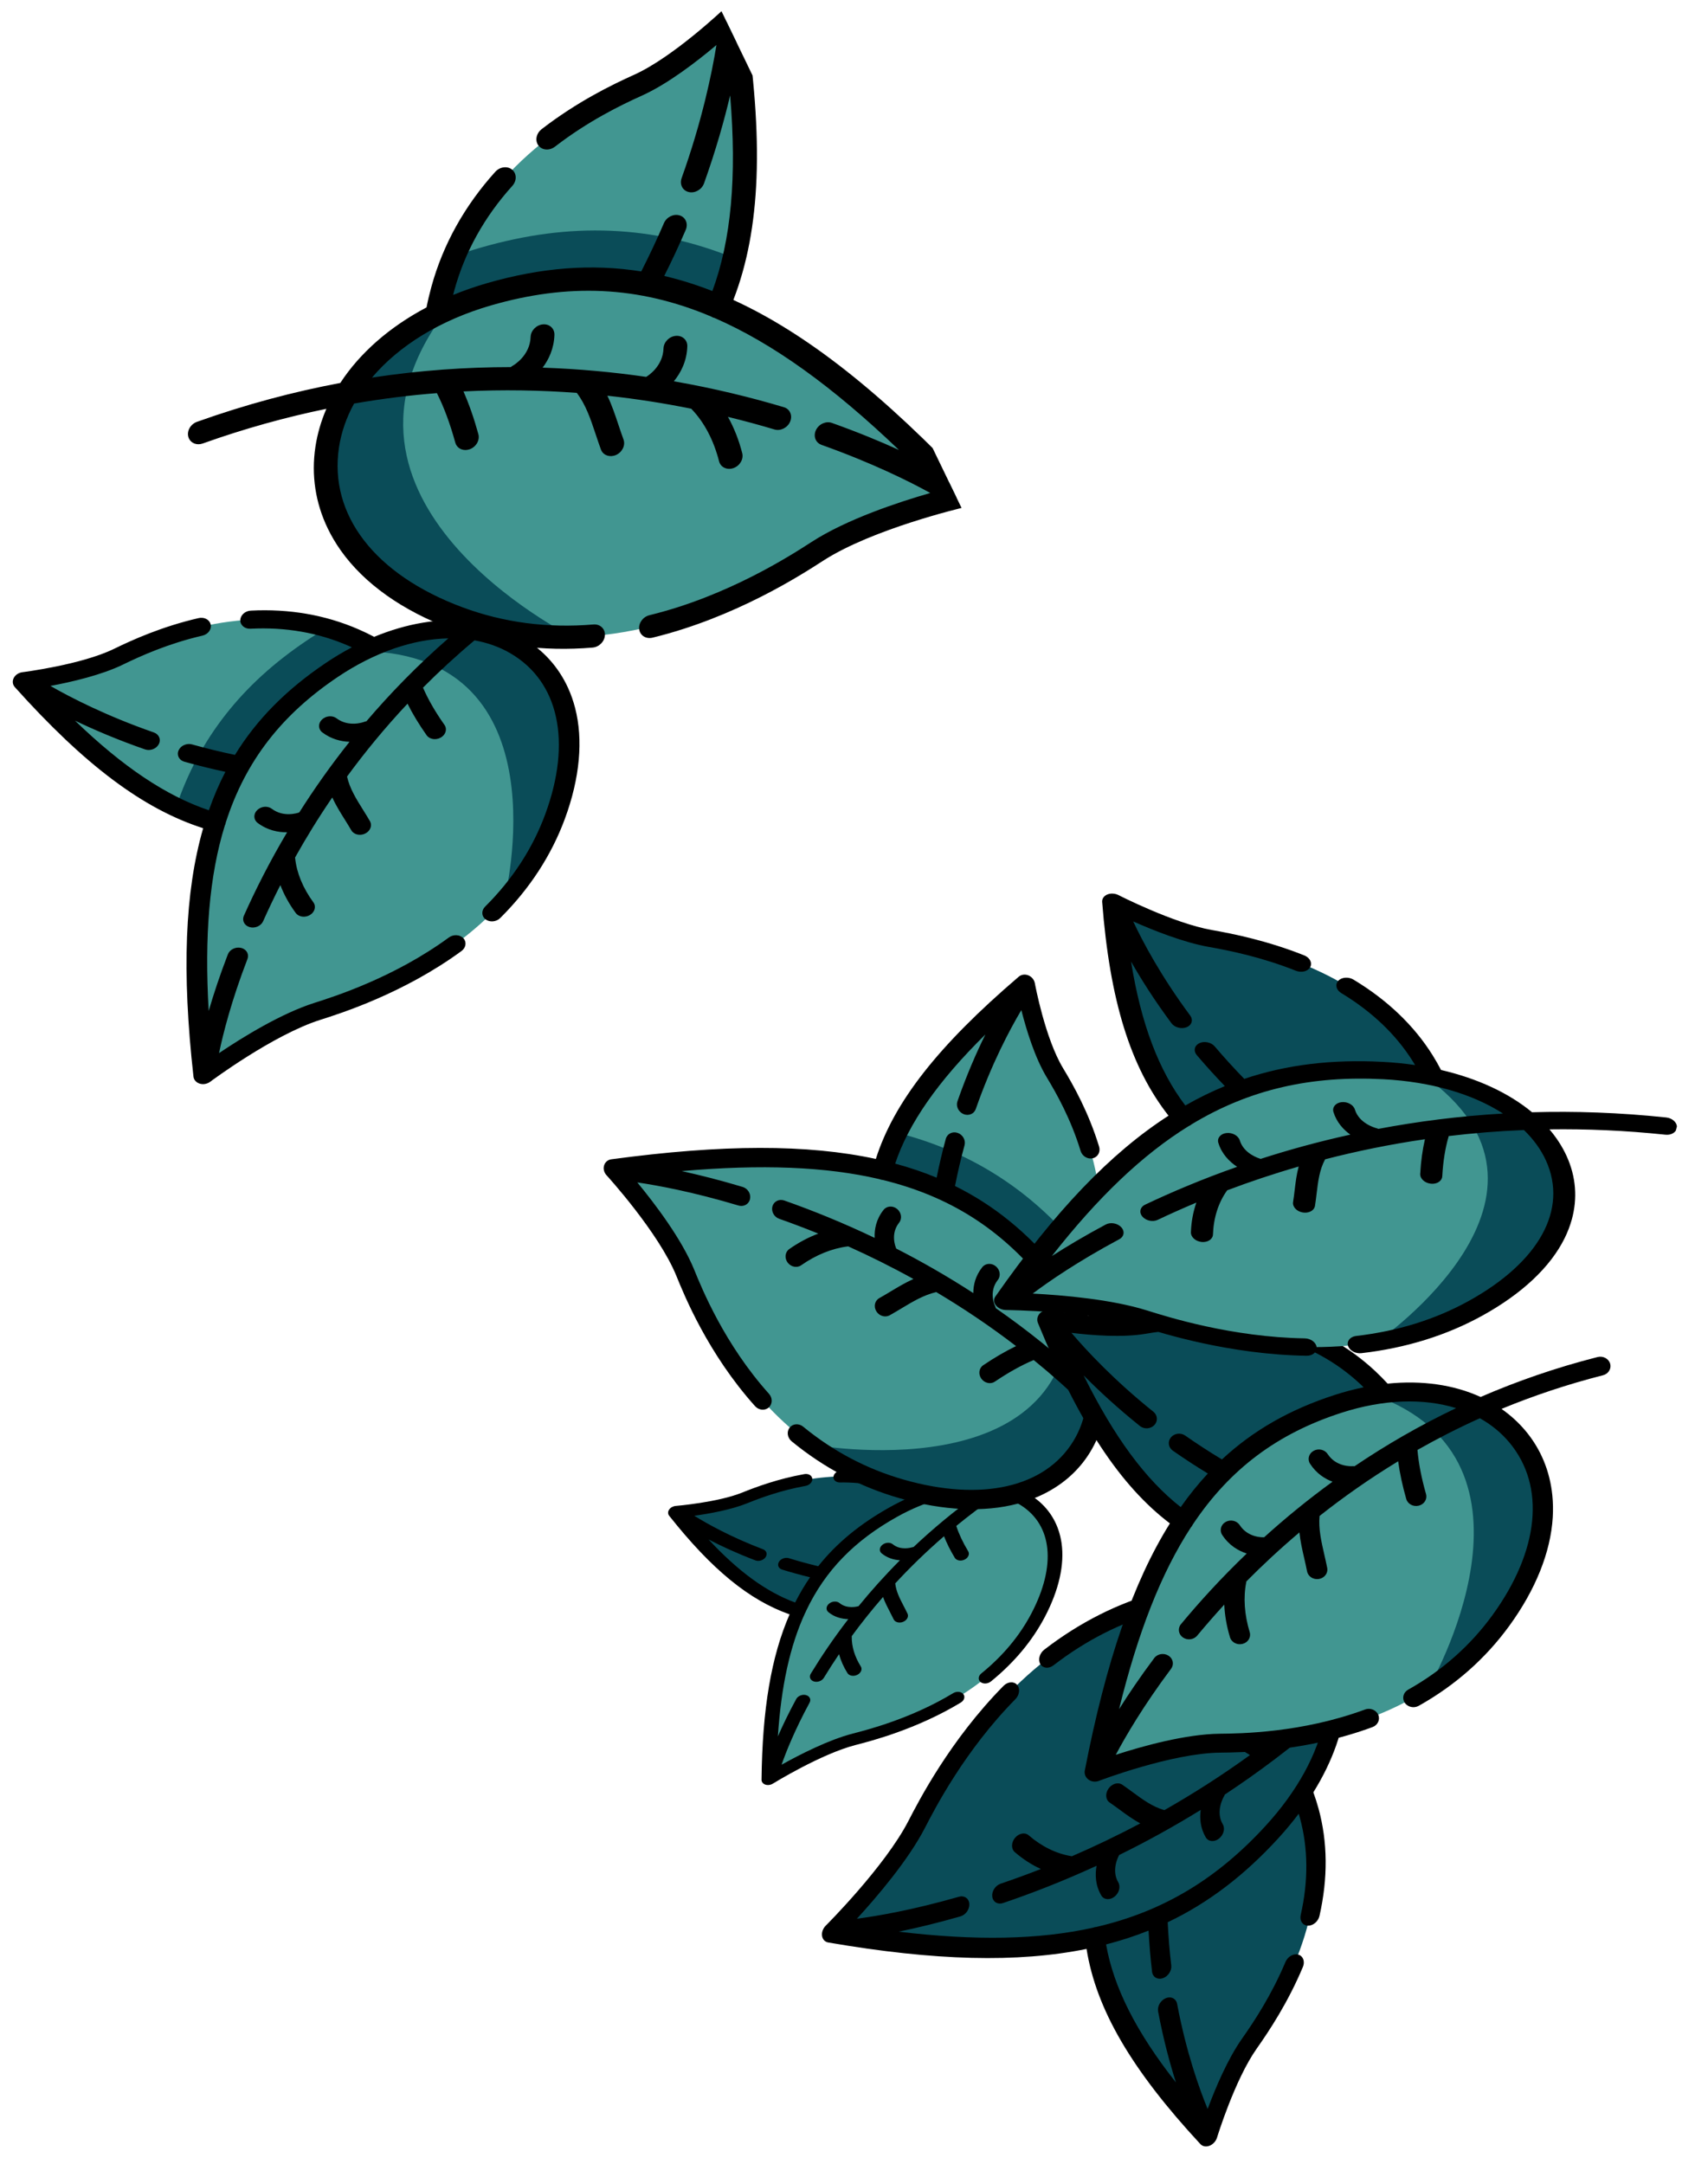 <svg width="300" height="380" viewBox="0 0 300 380" fill="none" xmlns="http://www.w3.org/2000/svg">
<g clip-path="url(#clip0_509_705)">
<path d="M37.851 144.382C41.502 132.761 48.254 124.388 58.314 117.633C60.711 116.025 63.114 114.7 65.488 113.651C64.422 113.051 63.269 112.481 62.031 111.943C60.49 111.273 58.947 110.726 57.413 110.289C41.523 105.727 26.354 112.632 20.793 115.341C14.694 118.313 4.065 119.629 4.065 119.629C13.907 130.602 22.531 137.744 30.924 141.756C33.243 142.867 35.546 143.737 37.851 144.382Z" fill="#419691"/>
<path d="M37.851 144.382C41.502 132.761 48.254 124.388 58.314 117.633C60.711 116.025 63.114 114.7 65.489 113.651C64.422 113.051 63.269 112.481 62.031 111.943C60.49 111.273 58.947 110.726 57.413 110.289C56.245 110.959 55.089 111.678 53.955 112.441C48.142 116.343 43.46 120.608 39.638 125.484C35.837 130.331 32.982 135.663 30.924 141.757C33.244 142.867 35.546 143.737 37.851 144.382Z" fill="#0A4C58"/>
<path d="M55.724 177.618C62.249 175.545 77.685 170.226 88.574 158.075C88.574 158.075 88.574 158.075 88.575 158.073C92.231 153.995 95.373 149.148 97.494 143.393C107.244 116.943 86.531 103.338 63.986 114.351C62.104 115.271 60.206 116.363 58.314 117.633C38.501 130.935 31.521 150.515 35.793 188.801C35.793 188.801 47.009 180.388 55.724 177.618Z" fill="#419691"/>
<path d="M88.576 158.072C92.231 153.994 95.373 149.148 97.494 143.393C107.244 116.942 86.531 103.338 63.987 114.351C99.338 115.14 88.682 157.651 88.576 158.072Z" fill="#0A4C58"/>
<path d="M35.077 190.308C34.465 190.119 34.045 189.644 33.981 189.071C31.919 170.592 32.458 156.652 35.684 145.45C25.176 142.09 14.899 134.379 2.602 120.669C2.206 120.227 2.133 119.614 2.413 119.069C2.692 118.524 3.278 118.133 3.942 118.051C4.045 118.039 14.284 116.746 20 113.962C23.306 112.351 28.445 110.037 34.88 108.55C35.759 108.347 36.61 108.724 36.92 109.408C36.959 109.493 36.989 109.582 37.009 109.676C37.198 110.526 36.55 111.4 35.562 111.628C29.551 113.018 24.707 115.2 21.587 116.72C17.839 118.546 12.604 119.761 8.855 120.461C12.398 122.489 18.671 125.727 27.022 128.633C27.463 128.787 27.781 129.083 27.943 129.441C28.116 129.821 28.111 130.27 27.89 130.693C27.46 131.515 26.375 131.924 25.466 131.607C20.647 129.93 16.519 128.16 13.169 126.555C21.588 134.688 29.231 139.792 36.688 142.296C37.516 139.931 38.479 137.686 39.587 135.551C37.18 135.032 34.765 134.44 32.392 133.776C31.457 133.514 30.998 132.621 31.367 131.781C31.736 130.941 32.794 130.472 33.729 130.733C36.215 131.429 38.749 132.045 41.27 132.574C45.107 126.321 50.351 121.044 57.274 116.395C58.769 115.392 60.281 114.488 61.802 113.684C61.579 113.582 61.356 113.48 61.127 113.381C55.871 111.1 50.108 110.103 43.999 110.418C42.994 110.47 42.191 109.8 42.206 108.921C42.221 108.043 43.048 107.288 44.054 107.237C50.785 106.89 57.137 107.989 62.935 110.505C63.91 110.929 64.844 111.377 65.723 111.841C71.442 109.474 77.158 108.522 82.36 109.052C87.741 104.663 93.712 100.456 100.336 96.562C101.198 96.055 102.316 96.227 102.833 96.947C102.889 97.024 102.935 97.104 102.972 97.187C103.283 97.874 102.978 98.715 102.208 99.167C96.513 102.515 91.315 106.102 86.569 109.84C88.44 110.362 90.216 111.099 91.864 112.066C95.421 114.151 98.117 117.152 99.796 120.857C100.291 121.951 100.697 123.106 101.012 124.317C102.466 129.929 101.848 136.659 99.224 143.779C96.85 150.218 93.028 156.087 87.864 161.223C87.176 161.907 86.024 162.014 85.29 161.46C84.557 160.907 84.521 159.904 85.209 159.219C90.007 154.447 93.559 148.993 95.765 143.007C100.451 130.295 98.178 119.733 89.688 114.754C87.766 113.627 85.63 112.867 83.346 112.459C80.109 115.172 77.099 117.951 74.299 120.766C75.199 122.841 76.436 124.989 78.072 127.309C78.124 127.383 78.168 127.46 78.204 127.539C78.517 128.23 78.204 129.077 77.426 129.526C76.56 130.027 75.444 129.847 74.934 129.124C73.571 127.19 72.465 125.359 71.58 123.579C67.593 127.827 64.068 132.129 60.956 136.38C60.956 136.382 60.958 136.384 60.958 136.386C61.424 138.473 62.565 140.299 63.773 142.232C64.172 142.87 64.584 143.53 64.979 144.211C65.003 144.252 65.024 144.294 65.043 144.336C65.378 145.075 64.996 145.971 64.141 146.391C63.237 146.834 62.147 146.577 61.706 145.817C61.334 145.175 60.934 144.535 60.548 143.916C59.775 142.68 58.988 141.417 58.36 140.051C55.9 143.651 53.731 147.192 51.822 150.607C51.828 150.639 51.836 150.669 51.84 150.701C52.105 153.286 53.213 155.973 55.044 158.47C55.567 159.186 55.297 160.181 54.439 160.694C53.581 161.207 52.46 161.043 51.936 160.328C50.784 158.757 49.88 157.109 49.243 155.441C48.129 157.632 47.123 159.753 46.218 161.783C45.844 162.621 44.784 163.086 43.851 162.82C42.918 162.553 42.464 161.658 42.838 160.819C44.851 156.304 47.348 151.352 50.425 146.17C48.859 146.18 46.977 145.824 45.248 144.515C44.516 143.961 44.481 142.957 45.17 142.274C45.859 141.59 47.011 141.485 47.744 142.039C49.792 143.589 52.242 142.795 52.565 142.68C55.135 138.622 58.063 134.455 61.392 130.274C59.912 130.222 58.199 129.823 56.614 128.624C55.882 128.069 55.847 127.066 56.536 126.382C57.225 125.699 58.378 125.594 59.11 126.148C61.249 127.766 63.826 126.829 63.963 126.777C64.095 126.726 64.229 126.689 64.362 126.665C68.556 121.744 73.325 116.841 78.74 112.11C72.618 112.229 65.826 114.525 59.353 118.871C49.594 125.424 43.169 133.506 39.659 144.445C39.641 144.582 39.605 144.72 39.545 144.857C39.531 144.889 39.513 144.92 39.497 144.952C36.766 153.756 35.89 164.396 36.657 177.549C37.482 174.704 38.576 171.362 40.022 167.604C40.349 166.753 41.385 166.245 42.336 166.469C42.865 166.594 43.257 166.919 43.443 167.331C43.591 167.658 43.61 168.039 43.465 168.416C40.635 175.775 39.18 181.557 38.476 184.943C42.604 182.165 49.374 177.983 55.216 176.126C58.687 175.022 69.251 171.665 78.839 164.642C79.638 164.057 80.78 164.116 81.391 164.773C82.001 165.43 81.851 166.438 81.052 167.023C70.922 174.443 59.864 177.958 56.23 179.113C47.963 181.741 37.027 189.897 36.917 189.979C36.394 190.37 35.689 190.497 35.077 190.308Z" fill="black"/>
</g>
<g clip-path="url(#clip1_509_705)">
<path d="M126.182 53.847C112.631 48.032 99.756 47.678 85.889 51.684C82.586 52.639 79.541 53.825 76.775 55.202C77.022 53.735 77.363 52.21 77.797 50.632C78.338 48.667 78.993 46.798 79.745 45.025C87.497 26.624 105.359 17.984 112.073 14.957C119.437 11.638 128.68 2.792 128.68 2.792C131.449 20.647 131.575 34.331 128.97 45.321C128.252 48.359 127.322 51.191 126.182 53.847Z" fill="#419691"/>
<path d="M126.182 53.847C112.631 48.033 99.756 47.678 85.889 51.684C82.586 52.639 79.541 53.825 76.775 55.202C77.022 53.735 77.363 52.21 77.797 50.632C78.338 48.667 78.993 46.798 79.745 45.025C81.248 44.469 82.789 43.963 84.354 43.513C92.366 41.198 99.862 40.221 107.276 40.53C114.648 40.836 121.756 42.405 128.97 45.321C128.252 48.359 127.322 51.191 126.182 53.847Z" fill="#0A4C58"/>
<path d="M143.575 96.819C136.724 101.248 120.135 111.393 100.628 111.893L100.625 111.892C94.077 112.061 87.204 111.143 80.256 108.555C48.324 96.661 51.314 66.606 78.559 54.36C80.834 53.337 83.28 52.437 85.889 51.684C113.198 43.794 136.657 52.818 169.004 87.139C169.004 87.139 152.725 90.906 143.575 96.819Z" fill="#419691"/>
<path d="M100.624 111.892C94.077 112.061 87.203 111.143 80.256 108.556C48.323 96.661 51.314 66.606 78.558 54.36C52.614 87.877 100.153 111.658 100.624 111.892Z" fill="#0A4C58"/>
<path d="M170.945 87.668C171.231 86.949 171.108 86.182 170.622 85.668C155.01 69.103 141.652 58.554 128.81 52.677C133.618 40.237 134.209 24.563 130.75 2.255C130.639 1.537 130.124 0.983 129.406 0.811C128.689 0.639 127.884 0.875 127.307 1.428C127.217 1.513 118.29 10.015 111.39 13.126C107.399 14.925 101.371 17.873 95.134 22.681C94.282 23.338 93.989 24.429 94.391 25.259C94.441 25.362 94.501 25.461 94.573 25.555C95.22 26.404 96.521 26.494 97.478 25.756C103.306 21.264 108.988 18.487 112.755 16.789C117.28 14.749 122.359 10.842 125.838 7.908C125.049 12.812 123.324 21.215 119.722 31.289C119.532 31.821 119.567 32.351 119.777 32.786C120 33.247 120.421 33.599 120.981 33.729C122.068 33.98 123.268 33.294 123.66 32.198C125.738 26.386 127.208 21.141 128.245 16.752C129.448 31.032 128.423 42.189 125.122 51.111C122.3 50.007 119.487 49.124 116.667 48.462C118.003 45.811 119.275 43.095 120.448 40.361C120.91 39.283 120.427 38.148 119.368 37.826C118.309 37.503 117.075 38.115 116.612 39.193C115.383 42.059 114.042 44.904 112.632 47.669C103.927 46.282 95.067 46.978 85.523 49.735C83.463 50.33 81.482 51.021 79.587 51.798C79.661 51.51 79.735 51.222 79.815 50.931C81.662 44.232 85.084 38.08 89.987 32.646C90.794 31.752 90.777 30.474 89.95 29.791C89.122 29.109 87.797 29.281 86.99 30.175C81.588 36.163 77.816 42.944 75.779 50.333C75.437 51.577 75.148 52.8 74.916 53.986C68.402 57.431 63.204 61.995 59.77 67.255C51.632 68.782 43.218 71.003 34.601 74.08C33.48 74.48 32.796 75.657 33.074 76.708C33.104 76.821 33.144 76.928 33.192 77.028C33.596 77.862 34.608 78.244 35.609 77.886C43.017 75.241 50.272 73.249 57.326 71.796C56.399 73.95 55.744 76.187 55.398 78.486C54.652 83.449 55.405 88.335 57.581 92.834C58.224 94.161 58.99 95.456 59.878 96.707C63.994 102.509 70.713 107.268 79.309 110.47C87.083 113.365 95.42 114.461 104.089 113.728C105.244 113.63 106.212 112.642 106.251 111.521C106.29 110.401 105.386 109.572 104.231 109.669C96.176 110.351 88.428 109.332 81.202 106.641C65.855 100.925 57.757 90.438 59.538 78.592C59.942 75.91 60.847 73.321 62.191 70.873C67.154 70.011 72.009 69.413 76.737 69.04C77.986 71.522 79.047 74.375 79.969 77.736C79.998 77.843 80.036 77.945 80.082 78.04C80.489 78.88 81.511 79.26 82.516 78.893C83.636 78.484 84.31 77.302 84.023 76.254C83.255 73.454 82.388 70.974 81.403 68.74C88.357 68.396 95.014 68.527 101.313 69.001C101.314 69.003 101.315 69.006 101.317 69.008C102.904 71.096 103.739 73.604 104.624 76.261C104.916 77.137 105.218 78.044 105.553 78.951C105.573 79.006 105.596 79.059 105.62 79.11C106.054 80.007 107.175 80.362 108.21 79.899C109.303 79.409 109.888 78.192 109.514 77.179C109.199 76.324 108.906 75.445 108.622 74.594C108.056 72.896 107.477 71.162 106.682 69.495C111.883 70.061 116.81 70.849 121.423 71.779C121.448 71.81 121.47 71.841 121.497 71.871C123.699 74.166 125.359 77.326 126.298 81.01C126.567 82.064 127.696 82.601 128.82 82.209C129.944 81.818 130.637 80.645 130.369 79.591C129.778 77.274 128.93 75.127 127.861 73.212C130.737 73.912 133.466 74.657 136.035 75.424C137.097 75.741 138.328 75.122 138.785 74.043C139.242 72.964 138.752 71.832 137.69 71.515C131.977 69.809 125.491 68.207 118.356 66.963C119.546 65.513 120.635 63.48 120.724 60.834C120.762 59.714 119.856 58.886 118.701 58.985C117.546 59.084 116.578 60.073 116.54 61.194C116.435 64.329 113.849 65.978 113.497 66.188C107.788 65.362 101.707 64.784 95.31 64.567C96.38 63.149 97.301 61.238 97.382 58.814C97.42 57.693 96.514 56.865 95.359 56.965C94.204 57.064 93.237 58.053 93.199 59.173C93.089 62.446 90.273 64.101 90.121 64.188C89.974 64.269 89.839 64.365 89.716 64.47C81.979 64.472 73.825 65.022 65.343 66.31C70.073 60.709 77.332 56.209 86.255 53.632C99.707 49.746 112.064 50.174 124.877 55.578C125.017 55.67 125.173 55.746 125.345 55.799C125.386 55.812 125.428 55.82 125.47 55.829C135.71 60.267 146.257 67.886 157.899 79.024C154.633 77.537 150.702 75.906 146.12 74.272C145.082 73.902 143.828 74.463 143.319 75.526C143.035 76.118 143.042 76.74 143.284 77.24C143.476 77.636 143.816 77.956 144.276 78.12C153.248 81.319 159.718 84.549 163.396 86.578C157.7 88.216 148.706 91.2 142.572 95.164C138.927 97.519 127.836 104.686 114.075 108.04C112.929 108.32 112.122 109.43 112.271 110.519C112.421 111.608 113.471 112.266 114.618 111.987C129.156 108.443 140.766 100.941 144.581 98.475C153.261 92.866 169.092 89.156 169.251 89.119C170.009 88.943 170.659 88.387 170.945 87.668Z" fill="black"/>
</g>
<g clip-path="url(#clip2_509_705)">
<path d="M192.319 340.198C204.948 337.342 214.748 331.213 223.437 321.714C225.506 319.45 227.284 317.162 228.771 314.885C229.21 315.977 229.603 317.152 229.949 318.41C230.379 319.975 230.683 321.533 230.873 323.077C232.889 339.064 223.177 353.6 219.433 358.918C215.325 364.75 212.16 375.162 212.16 375.162C202.492 364.735 196.577 355.756 193.855 347.209C193.102 344.846 192.594 342.516 192.319 340.198Z" fill="#0A4C58"/>
<path d="M192.319 340.198C204.948 337.342 214.748 331.213 223.437 321.713C225.506 319.45 227.284 317.162 228.771 314.885C229.21 315.976 229.603 317.152 229.949 318.41C230.379 319.975 230.683 321.533 230.874 323.077C229.983 324.187 229.044 325.283 228.062 326.353C223.042 331.843 217.84 336.192 212.152 339.653C206.497 343.094 200.502 345.569 193.855 347.209C193.102 344.846 192.594 342.516 192.319 340.198Z" fill="#0A4C58"/>
<path d="M161.008 320.404C164.259 314.092 172.378 299.191 186.784 289.22C186.784 289.22 186.784 289.22 186.787 289.219C191.622 285.872 197.164 283.081 203.472 281.357C232.462 273.434 243.003 294.768 227.792 316.323C226.522 318.123 225.072 319.927 223.437 321.714C206.326 340.423 184.906 346.054 146.067 339.366C146.067 339.366 156.665 328.832 161.008 320.404Z" fill="#0A4C58"/>
<path d="M186.788 289.219C191.623 285.872 197.165 283.081 203.472 281.357C232.463 273.434 243.004 294.768 227.793 316.323C232.983 281.358 187.241 289.141 186.788 289.219Z" fill="#0A4C58"/>
<path d="M144.388 339.976C144.479 340.593 144.898 341.038 145.48 341.138C164.226 344.366 178.723 344.733 190.847 342.269C192.534 352.864 198.757 363.511 210.837 376.54C211.226 376.959 211.848 377.071 212.458 376.83C213.069 376.589 213.572 376.035 213.77 375.385C213.8 375.284 216.875 365.255 220.723 359.79C222.95 356.629 226.213 351.702 228.843 345.443C229.202 344.588 228.958 343.723 228.303 343.373C228.222 343.33 228.135 343.294 228.041 343.267C227.195 343.026 226.182 343.61 225.778 344.571C223.321 350.418 220.244 355.061 218.142 358.045C215.619 361.629 213.474 366.72 212.114 370.378C210.62 366.748 208.339 360.344 206.754 351.909C206.67 351.463 206.419 351.13 206.076 350.947C205.713 350.752 205.247 350.727 204.773 350.919C203.851 351.29 203.244 352.336 203.416 353.254C204.331 358.121 205.46 362.312 206.549 365.724C199.575 356.885 195.598 349.007 194.277 341.482C196.862 340.816 199.345 340.01 201.74 339.053C201.867 341.464 202.069 343.887 202.352 346.274C202.464 347.214 203.309 347.725 204.24 347.415C205.171 347.104 205.835 346.09 205.723 345.15C205.426 342.649 205.221 340.106 205.102 337.583C212.216 334.197 218.56 329.358 224.54 322.82C225.831 321.409 227.021 319.974 228.111 318.524C228.179 318.75 228.246 318.977 228.309 319.209C229.774 324.547 229.826 330.303 228.462 336.316C228.237 337.306 228.794 338.142 229.704 338.184C230.615 338.226 231.535 337.458 231.759 336.468C233.261 329.842 233.204 323.498 231.589 317.609C231.316 316.619 231.012 315.668 230.682 314.77C234.099 309.275 236.053 303.691 236.39 298.519C241.84 293.487 247.201 287.862 252.35 281.571C253.02 280.752 253.033 279.637 252.377 279.079C252.307 279.02 252.232 278.969 252.153 278.927C251.496 278.575 250.575 278.823 249.976 279.554C245.549 284.963 240.959 289.865 236.29 294.311C236.069 292.429 235.609 290.628 234.89 288.938C233.339 285.29 230.696 282.434 227.152 280.538C226.106 279.978 224.981 279.502 223.783 279.114C218.231 277.315 211.171 277.492 203.367 279.625C196.309 281.554 189.595 284.95 183.411 289.719C182.587 290.354 182.281 291.485 182.728 292.245C183.175 293.005 184.206 293.105 185.03 292.47C190.777 288.039 197.017 284.883 203.577 283.09C217.51 279.282 228.039 282.207 231.742 290.914C232.58 292.885 233.003 295.043 233.037 297.325C229.683 300.347 226.3 303.141 222.915 305.725C220.923 304.702 218.914 303.342 216.794 301.576C216.727 301.52 216.655 301.472 216.58 301.432C215.918 301.077 214.99 301.332 214.393 302.071C213.728 302.895 213.725 304.008 214.386 304.559C216.152 306.03 217.857 307.239 219.546 308.229C214.479 311.893 209.435 315.096 204.513 317.895C204.511 317.895 204.509 317.894 204.507 317.893C202.43 317.298 200.736 316.054 198.944 314.736C198.352 314.301 197.74 313.851 197.103 313.417C197.065 313.391 197.025 313.368 196.985 313.346C196.278 312.968 195.288 313.287 194.709 314.104C194.097 314.968 194.178 316.062 194.889 316.546C195.488 316.955 196.082 317.391 196.656 317.813C197.802 318.655 198.973 319.514 200.278 320.223C196.14 322.419 192.112 324.334 188.259 325.999C188.227 325.991 188.198 325.981 188.165 325.975C185.539 325.547 182.95 324.279 180.68 322.31C180.03 321.747 178.956 321.949 178.28 322.764C177.604 323.578 177.583 324.695 178.233 325.259C179.661 326.498 181.21 327.497 182.825 328.234C180.372 329.193 178.01 330.05 175.758 330.812C174.828 331.128 174.168 332.145 174.285 333.084C174.401 334.022 175.249 334.529 176.18 334.213C181.187 332.516 186.73 330.369 192.607 327.665C192.331 329.211 192.379 331.092 193.438 332.884C193.886 333.643 194.917 333.742 195.741 333.106C196.564 332.469 196.869 331.338 196.421 330.579C195.166 328.456 196.403 326.088 196.577 325.776C201.208 323.5 206.011 320.877 210.897 317.859C210.699 319.324 210.821 321.041 211.791 322.683C212.239 323.442 213.27 323.541 214.094 322.905C214.917 322.269 215.221 321.137 214.773 320.378C213.464 318.162 214.871 315.677 214.947 315.545C215.023 315.418 215.083 315.288 215.131 315.158C220.929 311.333 226.806 306.94 232.615 301.897C231.452 307.935 227.925 314.495 222.334 320.608C213.905 329.823 204.462 335.648 192.561 338.409C192.417 338.418 192.268 338.445 192.116 338.495C192.08 338.507 192.045 338.522 192.01 338.536C182.448 340.665 171.303 340.844 157.841 339.239C160.921 338.607 164.561 337.742 168.69 336.557C169.625 336.289 170.326 335.298 170.256 334.345C170.217 333.814 169.947 333.406 169.553 333.195C169.24 333.028 168.85 332.985 168.436 333.104C160.35 335.425 154.128 336.489 150.509 336.966C154.081 333.068 159.553 326.651 162.464 321.001C164.194 317.644 169.458 307.428 178.345 298.411C179.085 297.66 179.218 296.528 178.642 295.882C178.067 295.237 177 295.321 176.26 296.072C166.871 305.598 161.361 316.293 159.55 319.807C155.43 327.803 145.143 338.077 145.04 338.18C144.547 338.671 144.296 339.36 144.388 339.976Z" fill="black"/>
</g>
<g clip-path="url(#clip3_509_705)">
<path d="M140.303 282.852C143.864 275.19 149.33 269.77 156.985 265.508C158.809 264.494 160.613 263.668 162.373 263.026C161.674 262.6 160.911 262.192 160.087 261.803C159.059 261.319 158.021 260.917 156.979 260.588C146.189 257.161 134.926 261.399 130.782 263.071C126.237 264.906 118.646 265.526 118.646 265.526C124.633 273.083 130.091 278.054 135.653 280.933C137.19 281.73 138.736 282.366 140.303 282.852Z" fill="#0A4C58"/>
<path d="M140.303 282.852C143.864 275.19 149.33 269.77 156.985 265.508C158.809 264.494 160.613 263.668 162.373 263.026C161.674 262.6 160.911 262.192 160.087 261.803C159.059 261.319 158.021 260.917 156.979 260.588C156.1 261.006 155.225 261.458 154.362 261.94C149.939 264.401 146.28 267.132 143.174 270.292C140.086 273.433 137.622 276.919 135.653 280.934C137.19 281.73 138.736 282.366 140.303 282.852Z" fill="#0A4C58"/>
<path d="M150.038 305.451C154.807 304.226 166.121 301.052 174.821 293.212C174.821 293.212 174.821 293.212 174.822 293.21C177.742 290.579 180.367 287.423 182.351 283.636C191.47 266.232 178.059 256.657 161.257 263.456C159.853 264.024 158.425 264.706 156.985 265.508C141.909 273.9 135.325 286.789 135.06 312.426C135.06 312.426 143.67 307.087 150.038 305.451Z" fill="#419691"/>
<path d="M174.822 293.21C177.742 290.579 180.367 287.423 182.351 283.636C191.471 266.231 178.06 256.657 161.257 263.456C186.062 264.838 174.933 292.932 174.822 293.21Z" fill="#419691"/>
<path d="M134.428 313.414C134.013 313.273 133.758 312.947 133.762 312.562C133.89 300.189 135.46 290.905 138.687 283.512C131.581 281.017 125.008 275.626 117.528 266.184C117.287 265.88 117.288 265.469 117.532 265.112C117.774 264.756 118.22 264.51 118.695 264.471C118.768 264.465 126.082 263.851 130.342 262.132C132.805 261.138 136.619 259.719 141.273 258.883C141.909 258.769 142.476 259.041 142.636 259.505C142.655 259.562 142.669 259.623 142.675 259.686C142.736 260.257 142.205 260.824 141.491 260.953C137.142 261.734 133.548 263.072 131.223 264.01C128.43 265.137 124.643 265.821 121.945 266.197C124.265 267.635 128.401 269.946 134.029 272.087C134.326 272.2 134.525 272.405 134.608 272.648C134.697 272.905 134.655 273.205 134.464 273.482C134.091 274.019 133.292 274.266 132.68 274.033C129.433 272.798 126.68 271.517 124.46 270.366C129.688 275.993 134.63 279.583 139.662 281.433C140.447 279.875 141.317 278.402 142.279 277.004C140.629 276.6 138.981 276.147 137.368 275.647C136.732 275.449 136.486 274.842 136.817 274.291C137.149 273.74 137.933 273.453 138.568 273.65C140.258 274.174 141.989 274.646 143.717 275.06C146.951 270.983 151.091 267.59 156.359 264.657C157.496 264.024 158.638 263.458 159.776 262.958C159.628 262.885 159.48 262.812 159.328 262.74C155.825 261.091 151.855 260.287 147.53 260.349C146.818 260.36 146.311 259.893 146.396 259.308C146.482 258.722 147.128 258.239 147.84 258.229C152.606 258.16 156.981 259.047 160.845 260.866C161.495 261.172 162.114 261.493 162.693 261.824C166.919 260.384 171.022 259.888 174.637 260.367C178.798 257.57 183.358 254.909 188.351 252.472C189.001 252.155 189.773 252.297 190.076 252.789C190.108 252.842 190.134 252.896 190.153 252.952C190.313 253.418 190.026 253.972 189.446 254.255C185.153 256.349 181.189 258.616 177.531 260.994C178.803 261.387 179.989 261.922 181.066 262.607C183.391 264.084 185.031 266.15 185.895 268.662C186.15 269.403 186.338 270.184 186.455 270.999C186.999 274.777 185.99 279.25 183.535 283.935C181.315 288.172 178.124 291.994 174.052 295.294C173.509 295.734 172.69 295.777 172.221 295.39C171.753 295.004 171.813 294.333 172.355 293.894C176.139 290.827 179.104 287.275 181.167 283.337C185.55 274.972 184.854 267.873 179.305 264.347C178.049 263.549 176.611 262.99 175.04 262.663C172.53 264.394 170.175 266.175 167.964 267.984C168.42 269.39 169.107 270.852 170.06 272.439C170.09 272.49 170.115 272.542 170.133 272.595C170.294 273.064 170.002 273.621 169.416 273.902C168.764 274.216 167.994 274.068 167.697 273.573C166.903 272.251 166.282 271.003 165.811 269.795C162.643 272.531 159.795 275.315 157.243 278.075C157.243 278.076 157.243 278.077 157.243 278.079C157.393 279.482 158.04 280.727 158.724 282.046C158.95 282.481 159.184 282.931 159.404 283.395C159.417 283.423 159.428 283.451 159.438 283.48C159.611 283.981 159.265 284.569 158.628 284.828C157.954 285.102 157.209 284.904 156.964 284.386C156.757 283.95 156.531 283.513 156.311 283.091C155.874 282.247 155.427 281.386 155.102 280.46C153.064 282.802 151.235 285.111 149.601 287.342C149.602 287.363 149.605 287.383 149.605 287.405C149.571 289.135 150.121 290.954 151.195 292.664C151.503 293.154 151.228 293.811 150.58 294.132C149.933 294.454 149.158 294.317 148.85 293.828C148.174 292.752 147.679 291.631 147.373 290.504C146.402 291.938 145.513 293.328 144.703 294.66C144.368 295.21 143.583 295.494 142.949 295.294C142.315 295.094 142.072 294.486 142.407 293.935C144.209 290.973 146.389 287.73 148.996 284.349C147.894 284.318 146.6 284.034 145.496 283.12C145.028 282.732 145.089 282.062 145.632 281.623C146.175 281.184 146.995 281.142 147.463 281.529C148.772 282.612 150.563 282.142 150.801 282.073C152.956 279.429 155.372 276.721 158.071 274.013C157.034 273.943 155.863 273.635 154.851 272.797C154.383 272.409 154.444 271.739 154.987 271.3C155.53 270.861 156.35 270.819 156.818 271.206C158.184 272.337 160.078 271.774 160.179 271.743C160.276 271.712 160.373 271.691 160.469 271.678C163.84 268.497 167.614 265.343 171.828 262.319C167.511 262.25 162.536 263.617 157.611 266.359C150.184 270.493 144.973 275.727 141.569 282.938C141.545 283.029 141.508 283.12 141.454 283.21C141.441 283.231 141.426 283.251 141.412 283.272C138.738 289.077 137.213 296.152 136.629 304.943C137.453 303.066 138.508 300.863 139.846 298.392C140.149 297.832 140.921 297.518 141.571 297.691C141.933 297.787 142.181 298.014 142.277 298.293C142.353 298.514 142.333 298.769 142.199 299.017C139.579 303.856 138.062 307.677 137.277 309.919C140.419 308.165 145.539 305.54 149.808 304.443C152.345 303.791 160.064 301.808 167.41 297.356C168.022 296.985 168.821 297.052 169.195 297.505C169.568 297.958 169.376 298.627 168.764 298.997C161.002 303.701 152.922 305.777 150.267 306.46C144.225 308.012 135.834 313.187 135.75 313.239C135.349 313.488 134.842 313.555 134.428 313.414Z" fill="black"/>
</g>
<g clip-path="url(#clip4_509_705)">
<path d="M155.055 205.527C167.554 208.512 176.716 214.532 184.284 223.72C186.085 225.909 187.586 228.115 188.792 230.304C189.39 229.28 189.952 228.175 190.477 226.993C191.131 225.52 191.654 224.052 192.06 222.595C196.308 207.502 188.386 193.524 185.293 188.406C181.9 182.792 180.096 172.864 180.096 172.864C168.799 182.521 161.532 190.891 157.584 198.923C156.491 201.143 155.653 203.338 155.055 205.527Z" fill="#419691"/>
<path d="M155.055 205.527C167.553 208.512 176.716 214.532 184.283 223.72C186.085 225.909 187.586 228.115 188.792 230.304C189.39 229.28 189.951 228.175 190.477 226.993C191.13 225.52 191.654 224.052 192.06 222.595C191.304 221.524 190.495 220.465 189.64 219.43C185.268 214.121 180.554 209.887 175.223 206.484C169.922 203.1 164.143 200.623 157.584 198.923C156.491 201.143 155.653 203.338 155.055 205.527Z" fill="#0A4C58"/>
<path d="M120.386 223.572C122.84 229.62 129.085 243.909 142.422 253.67L142.425 253.671C146.902 256.948 152.176 259.713 158.377 261.485C186.881 269.632 200.562 249.667 187.99 228.921C186.94 227.188 185.707 225.448 184.283 223.72C169.382 205.625 148.291 199.817 107.734 205.286C107.734 205.286 117.108 215.495 120.386 223.572Z" fill="#419691"/>
<path d="M142.426 253.671C146.902 256.948 152.176 259.713 158.378 261.486C186.881 269.632 200.562 249.668 187.99 228.921C188.498 262.141 142.878 253.755 142.426 253.671Z" fill="#0A4C58"/>
<path d="M106.104 204.671C106.282 204.089 106.77 203.676 107.378 203.595C126.953 200.955 141.8 200.93 153.837 203.533C157.01 193.539 164.82 183.597 178.934 171.529C179.388 171.141 180.038 171.05 180.628 171.291C181.219 171.532 181.656 172.068 181.769 172.688C181.786 172.784 183.55 182.348 186.73 187.608C188.569 190.651 191.225 195.388 193.051 201.372C193.301 202.19 192.933 203.004 192.217 203.321C192.128 203.36 192.034 203.392 191.935 203.415C191.039 203.624 190.084 203.049 189.804 202.131C188.097 196.54 185.592 192.075 183.856 189.203C181.771 185.754 180.28 180.886 179.393 177.392C177.371 180.796 174.166 186.808 171.392 194.76C171.246 195.18 170.944 195.49 170.569 195.656C170.171 195.832 169.693 195.845 169.235 195.653C168.345 195.281 167.868 194.277 168.17 193.412C169.77 188.824 171.497 184.881 173.076 181.675C164.746 189.889 159.608 197.259 157.229 204.355C159.776 205.042 162.201 205.861 164.514 206.82C164.973 204.54 165.511 202.25 166.127 199.997C166.37 199.109 167.303 198.645 168.211 198.959C169.118 199.273 169.657 200.249 169.414 201.136C168.769 203.498 168.21 205.9 167.744 208.287C174.54 211.651 180.352 216.373 185.56 222.696C186.685 224.061 187.703 225.447 188.617 226.844C188.717 226.631 188.816 226.417 188.913 226.199C191.139 221.178 191.98 215.729 191.412 210.006C191.319 209.064 192.001 208.284 192.936 208.265C193.871 208.246 194.705 208.993 194.798 209.936C195.424 216.242 194.496 222.248 192.041 227.787C191.627 228.719 191.186 229.612 190.726 230.455C193.461 235.734 194.691 241.065 194.326 245.969C199.199 250.854 203.901 256.299 208.294 262.37C208.866 263.16 208.726 264.217 207.98 264.73C207.9 264.785 207.817 264.831 207.73 264.869C207.011 265.188 206.105 264.932 205.595 264.227C201.818 259.008 197.804 254.264 193.648 249.951C193.165 251.727 192.448 253.423 191.483 255.007C189.4 258.426 186.311 261.071 182.434 262.788C181.29 263.295 180.077 263.72 178.801 264.061C172.887 265.641 165.706 265.317 158.033 263.124C151.094 261.14 144.707 257.776 139.048 253.123C138.294 252.503 138.136 251.425 138.697 250.716C139.257 250.006 140.323 249.934 141.077 250.554C146.336 254.877 152.272 258.004 158.722 259.847C172.421 263.763 183.568 261.227 188.54 253.066C189.666 251.218 190.393 249.184 190.74 247.025C187.732 244.089 184.661 241.368 181.56 238.847C179.387 239.771 177.15 241.014 174.745 242.638C174.668 242.69 174.588 242.734 174.506 242.771C173.782 243.091 172.87 242.83 172.362 242.116C171.796 241.322 171.945 240.267 172.695 239.761C174.7 238.408 176.605 237.3 178.464 236.401C173.795 232.819 169.086 229.674 164.445 226.914C164.443 226.915 164.441 226.916 164.439 226.916C162.237 227.433 160.339 228.574 158.328 229.782C157.665 230.18 156.979 230.592 156.269 230.989C156.227 231.013 156.183 231.035 156.139 231.054C155.366 231.396 154.398 231.072 153.92 230.285C153.414 229.454 153.646 228.421 154.438 227.978C155.105 227.604 155.771 227.204 156.415 226.818C157.7 226.046 159.013 225.258 160.442 224.616C156.519 222.444 152.671 220.543 148.966 218.88C148.933 218.887 148.901 218.896 148.867 218.9C146.128 219.248 143.312 220.39 140.726 222.204C139.985 222.723 138.916 222.507 138.338 221.721C137.759 220.935 137.891 219.877 138.632 219.357C140.259 218.216 141.977 217.305 143.726 216.643C141.354 215.68 139.06 214.817 136.867 214.045C135.96 213.726 135.426 212.748 135.674 211.861C135.921 210.976 136.856 210.515 137.763 210.834C142.641 212.552 148.004 214.708 153.632 217.399C153.562 215.93 153.869 214.149 155.195 212.476C155.757 211.768 156.823 211.697 157.576 212.318C158.329 212.938 158.485 214.016 157.924 214.725C156.353 216.707 157.291 218.977 157.426 219.276C161.84 221.535 166.383 224.125 170.956 227.091C170.955 225.699 171.315 224.076 172.53 222.543C173.091 221.834 174.157 221.763 174.91 222.384C175.664 223.005 175.819 224.083 175.258 224.792C173.618 226.861 174.713 229.245 174.773 229.372C174.833 229.493 174.877 229.618 174.908 229.742C180.301 233.492 185.697 237.783 190.936 242.686C190.576 236.944 187.876 230.654 183.006 224.743C175.665 215.829 166.825 210.105 155.057 207.226C154.911 207.215 154.762 207.186 154.615 207.135C154.579 207.123 154.546 207.107 154.512 207.093C145.044 204.865 133.694 204.448 119.734 205.668C122.791 206.335 126.387 207.234 130.44 208.448C131.357 208.723 131.937 209.677 131.735 210.578C131.622 211.08 131.291 211.46 130.86 211.65C130.518 211.802 130.113 211.834 129.707 211.712C121.773 209.335 115.568 208.19 111.939 207.657C115.051 211.427 119.757 217.624 121.954 223.038C123.26 226.255 127.233 236.046 135.068 244.78C135.72 245.507 135.701 246.582 135.025 247.181C134.35 247.779 133.272 247.676 132.62 246.948C124.342 237.72 120.183 227.472 118.816 224.105C115.706 216.442 106.615 206.486 106.524 206.386C106.087 205.91 105.926 205.252 106.104 204.671Z" fill="black"/>
</g>
<g clip-path="url(#clip5_509_705)">
<path d="M207.83 267.136C214.786 256.564 223.633 250.222 235.06 246.534C237.782 245.656 240.424 245.066 242.954 244.744C242.146 243.81 241.248 242.879 240.261 241.954C239.033 240.803 237.766 239.774 236.473 238.859C223.09 229.346 206.864 231.604 200.861 232.611C194.276 233.715 183.987 231.751 183.987 231.751C189.779 245.847 195.613 255.709 202.191 262.348C204.008 264.184 205.883 265.773 207.83 267.136Z" fill="#0A4C58"/>
<path d="M207.83 267.136C214.786 256.564 223.633 250.222 235.06 246.534C237.782 245.656 240.424 245.066 242.954 244.744C242.146 243.81 241.248 242.879 240.261 241.954C239.033 240.803 237.766 239.774 236.473 238.859C235.181 239.172 233.885 239.538 232.596 239.956C225.994 242.086 220.331 244.931 215.282 248.658C210.261 252.363 205.972 256.848 202.191 262.348C204.008 264.184 205.883 265.773 207.83 267.136Z" fill="#0A4C58"/>
<path d="M214.271 306.138C220.976 306.07 236.964 305.491 250.816 296.626C250.816 296.626 250.816 296.626 250.818 296.624C255.468 293.649 259.876 289.741 263.613 284.603C280.787 260.984 265.688 240.873 241.342 244.984C239.309 245.327 237.21 245.84 235.06 246.534C212.555 253.796 200.063 271.352 192.305 311.229C192.305 311.229 205.315 306.229 214.271 306.138Z" fill="#419691"/>
<path d="M250.819 296.624C255.469 293.649 259.876 289.741 263.613 284.602C280.787 260.984 265.688 240.872 241.343 244.984C273.985 256.721 251.047 296.233 250.819 296.624Z" fill="#0A4C58"/>
<path d="M191.177 312.525C190.666 312.145 190.42 311.538 190.537 310.94C194.281 291.694 199.053 277.822 205.487 267.541C196.742 260.904 189.544 249.958 182.307 232.345C182.074 231.778 182.194 231.138 182.621 230.675C183.048 230.213 183.713 230.001 184.356 230.124C184.455 230.143 194.375 232.011 200.545 230.976C204.114 230.377 209.604 229.639 216.045 230.133C216.925 230.2 217.601 230.843 217.68 231.628C217.69 231.725 217.69 231.825 217.681 231.926C217.596 232.84 216.725 233.52 215.737 233.444C209.719 232.982 204.545 233.68 201.176 234.245C197.131 234.924 191.889 234.527 188.187 234.071C190.861 237.21 195.704 242.413 202.582 247.925C202.945 248.216 203.15 248.612 203.192 249.023C203.235 249.459 203.093 249.91 202.758 250.268C202.107 250.962 200.972 251.038 200.223 250.438C196.255 247.257 192.957 244.196 190.333 241.543C195.672 252.339 201.218 259.846 207.386 264.675C208.882 262.55 210.466 260.587 212.151 258.78C210.07 257.513 208.005 256.169 206.001 254.766C205.211 254.212 205.059 253.171 205.659 252.439C206.26 251.707 207.387 251.562 208.177 252.115C210.277 253.586 212.445 254.99 214.628 256.304C220.113 251.194 226.607 247.503 234.472 244.965C236.17 244.417 237.854 243.975 239.515 243.636C239.339 243.464 239.162 243.293 238.98 243.122C234.79 239.198 229.735 236.41 223.956 234.837C223.004 234.578 222.463 233.654 222.746 232.774C223.029 231.894 224.03 231.391 224.981 231.65C231.349 233.384 236.92 236.457 241.543 240.786C242.32 241.515 243.051 242.255 243.727 242.994C249.771 242.381 255.38 243.192 260.057 245.336C266.408 242.581 273.25 240.193 280.605 238.322C281.562 238.079 282.55 238.598 282.811 239.483C282.839 239.578 282.857 239.673 282.866 239.767C282.945 240.556 282.403 241.308 281.548 241.525C275.225 243.133 269.291 245.137 263.731 247.432C265.312 248.536 266.738 249.829 267.975 251.312C270.644 254.514 272.233 258.37 272.658 262.621C272.784 263.875 272.808 265.164 272.73 266.481C272.363 272.582 269.726 279.168 265.103 285.526C260.922 291.276 255.569 296.003 249.191 299.576C248.341 300.052 247.237 299.803 246.725 299.019C246.212 298.235 246.486 297.213 247.335 296.737C253.261 293.416 258.236 289.023 262.122 283.678C270.376 272.328 271.499 260.988 265.126 253.346C263.684 251.616 261.93 250.19 259.931 249.071C256.089 250.801 252.437 252.668 248.969 254.637C249.171 257.005 249.664 259.55 250.474 262.394C250.5 262.484 250.517 262.575 250.526 262.665C250.606 263.459 250.056 264.214 249.194 264.426C248.235 264.663 247.252 264.136 246.999 263.249C246.324 260.88 245.856 258.694 245.578 256.628C240.568 259.671 235.971 262.912 231.774 266.23C231.773 266.232 231.774 266.234 231.773 266.237C231.568 268.482 232.07 270.674 232.601 272.995C232.776 273.761 232.957 274.553 233.116 275.361C233.126 275.41 233.133 275.459 233.137 275.507C233.222 276.355 232.593 277.139 231.669 277.296C230.692 277.463 229.757 276.867 229.58 275.965C229.43 275.204 229.255 274.435 229.085 273.692C228.745 272.208 228.4 270.693 228.234 269.123C224.843 271.987 221.74 274.881 218.918 277.729C218.913 277.763 218.912 277.796 218.905 277.829C218.36 280.514 218.567 283.563 219.505 286.645C219.773 287.527 219.217 288.446 218.261 288.697C217.306 288.948 216.314 288.436 216.045 287.554C215.456 285.615 215.12 283.676 215.037 281.799C213.33 283.66 211.745 285.485 210.281 287.248C209.676 287.977 208.548 288.117 207.761 287.56C206.975 287.003 206.827 285.961 207.432 285.232C210.688 281.308 214.528 277.094 218.978 272.829C217.518 272.354 215.877 271.412 214.669 269.559C214.158 268.774 214.433 267.753 215.284 267.278C216.134 266.803 217.238 267.054 217.75 267.839C219.18 270.034 221.702 269.992 222.038 269.976C225.672 266.685 229.672 263.396 234.05 260.216C232.689 259.706 231.218 258.773 230.112 257.075C229.6 256.29 229.875 255.269 230.726 254.794C231.576 254.319 232.68 254.57 233.192 255.354C234.685 257.646 237.37 257.5 237.513 257.49C237.652 257.479 237.787 257.484 237.919 257.501C243.328 253.844 249.266 250.382 255.752 247.294C250.022 245.519 243 245.729 235.647 248.102C224.561 251.68 216.109 257.829 209.492 267.759C209.433 267.891 209.357 268.019 209.26 268.138C209.236 268.166 209.211 268.192 209.186 268.219C203.948 276.239 199.873 286.683 196.556 300.166C198.196 297.556 200.237 294.53 202.733 291.192C203.298 290.437 204.418 290.246 205.234 290.766C205.688 291.055 205.952 291.505 206 291.977C206.037 292.352 205.937 292.741 205.687 293.076C200.8 299.61 197.675 304.983 195.982 308.175C200.674 306.655 208.252 304.539 214.256 304.478C217.823 304.441 228.678 304.33 239.749 300.225C240.671 299.884 241.716 300.297 242.083 301.148C242.449 301.998 242 302.966 241.078 303.308C229.381 307.645 218.018 307.761 214.284 307.799C205.789 307.887 193.117 312.715 192.99 312.764C192.383 312.996 191.688 312.905 191.177 312.525Z" fill="black"/>
</g>
<g clip-path="url(#clip6_509_705)">
<path d="M207.798 196.376C218.619 189.743 229.92 187.324 242.958 188.012C246.063 188.177 248.986 188.558 251.701 189.129C251.193 188.069 250.591 186.981 249.897 185.868C249.031 184.483 248.084 183.189 247.07 181.984C236.595 169.463 219.116 165.963 212.589 164.813C205.431 163.552 195.523 158.456 195.523 158.456C196.599 172.326 199.186 182.624 203.654 190.44C204.887 192.601 206.267 194.572 207.798 196.376Z" fill="#0A4C58"/>
<path d="M207.798 196.376C218.62 189.743 229.921 187.324 242.958 188.012C246.063 188.177 248.986 188.558 251.701 189.129C251.193 188.069 250.591 186.981 249.897 185.868C249.032 184.483 248.085 183.19 247.071 181.984C245.633 181.817 244.173 181.695 242.702 181.619C235.169 181.221 228.356 181.742 221.869 183.213C215.418 184.676 209.45 187.044 203.654 190.44C204.888 192.601 206.267 194.572 207.798 196.376Z" fill="#0A4C58"/>
<path d="M200.911 231.554C207.835 233.733 224.488 238.576 241.814 235.689C241.814 235.689 241.814 235.689 241.817 235.688C247.633 234.72 253.523 232.88 259.148 229.775C285.005 215.502 276.437 193.434 249.959 188.795C247.748 188.408 245.41 188.141 242.958 188.012C217.283 186.655 198.344 197.356 176.544 228.539C176.544 228.539 191.664 228.644 200.911 231.554Z" fill="#419691"/>
<path d="M241.818 235.688C247.633 234.72 253.523 232.88 259.149 229.775C285.005 215.502 276.437 193.434 249.96 188.795C279.483 209.623 242.188 235.433 241.818 235.688Z" fill="#0A4C58"/>
<path d="M174.934 229.26C174.54 228.768 174.497 228.171 174.824 227.704C185.346 212.654 195.064 202.498 205.246 195.937C198.547 187.4 194.933 175.729 193.589 158.399C193.546 157.841 193.891 157.339 194.491 157.09C195.09 156.841 195.848 156.883 196.467 157.202C196.563 157.251 206.124 162.142 212.831 163.324C216.711 164.007 222.616 165.212 229.073 167.78C229.955 168.13 230.429 168.9 230.238 169.591C230.214 169.677 230.18 169.761 230.135 169.844C229.731 170.59 228.6 170.875 227.609 170.481C221.576 168.082 216.01 166.947 212.348 166.303C207.949 165.528 202.694 163.443 199.042 161.822C200.706 165.373 203.887 171.394 209.054 178.356C209.327 178.724 209.401 179.128 209.301 179.489C209.195 179.873 208.893 180.208 208.424 180.399C207.513 180.77 206.319 180.455 205.756 179.697C202.775 175.68 200.442 171.988 198.661 168.866C200.414 179.79 203.52 187.996 208.194 194.144C210.47 192.843 212.779 191.709 215.14 190.741C213.437 188.974 211.778 187.147 210.202 185.29C209.582 184.558 209.785 183.625 210.656 183.205C211.528 182.786 212.739 183.04 213.36 183.771C215.011 185.717 216.756 187.63 218.547 189.47C225.962 186.973 233.924 186.013 242.896 186.487C244.833 186.589 246.719 186.777 248.546 187.043C248.424 186.839 248.302 186.635 248.174 186.43C245.221 181.709 240.986 177.662 235.584 174.402C234.694 173.865 234.457 172.902 235.054 172.252C235.65 171.601 236.854 171.508 237.743 172.045C243.695 175.637 248.364 180.099 251.62 185.306C252.168 186.183 252.664 187.054 253.103 187.905C259.535 189.402 265.026 191.96 269.096 195.335C276.585 195.12 284.454 195.381 292.671 196.25C293.74 196.363 294.577 197.132 294.538 197.968C294.534 198.058 294.52 198.145 294.497 198.228C294.305 198.922 293.487 199.378 292.532 199.277C285.468 198.53 278.667 198.247 272.15 198.336C273.394 199.799 274.414 201.369 275.172 203.038C276.81 206.639 277.109 210.434 276.074 214.177C275.768 215.281 275.347 216.381 274.809 217.469C272.318 222.514 267.322 227.212 260.362 231.054C254.067 234.529 246.921 236.746 239.12 237.645C238.08 237.765 237.03 237.185 236.775 236.35C236.519 235.516 237.155 234.742 238.194 234.622C245.442 233.786 252.084 231.725 257.935 228.495C270.362 221.636 275.446 212.407 271.537 203.809C270.652 201.863 269.341 200.07 267.671 198.457C263.118 198.64 258.713 199.003 254.463 199.513C253.85 201.586 253.475 203.906 253.324 206.584C253.319 206.67 253.306 206.752 253.284 206.832C253.09 207.53 252.263 207.987 251.303 207.879C250.233 207.759 249.404 206.985 249.452 206.15C249.577 203.918 249.854 201.911 250.284 200.069C244.073 200.974 238.22 202.186 232.751 203.596C232.75 203.597 232.749 203.599 232.748 203.601C231.759 205.434 231.515 207.458 231.258 209.6C231.173 210.308 231.085 211.039 230.968 211.776C230.961 211.821 230.952 211.864 230.94 211.907C230.733 212.653 229.814 213.107 228.808 212.932C227.746 212.748 226.99 211.931 227.12 211.108C227.23 210.414 227.316 209.704 227.398 209.018C227.563 207.648 227.732 206.249 228.106 204.865C223.624 206.159 219.428 207.575 215.537 209.046C215.521 209.073 215.508 209.1 215.49 209.126C213.998 211.218 213.155 213.869 213.052 216.792C213.022 217.628 212.132 218.221 211.061 218.115C209.991 218.009 209.148 217.244 209.177 216.408C209.242 214.569 209.568 212.815 210.134 211.198C207.732 212.205 205.469 213.221 203.351 214.226C202.476 214.642 201.267 214.384 200.65 213.649C200.034 212.916 200.243 211.984 201.118 211.568C205.828 209.332 211.24 207.044 217.297 204.916C215.959 204.026 214.597 202.682 213.996 200.71C213.742 199.875 214.379 199.101 215.419 198.983C216.458 198.864 217.508 199.445 217.762 200.28C218.474 202.616 221.083 203.422 221.435 203.521C226.315 201.946 231.571 200.494 237.178 199.262C235.953 198.376 234.763 197.095 234.213 195.288C233.959 194.453 234.596 193.68 235.635 193.561C236.675 193.443 237.724 194.023 237.979 194.858C238.721 197.297 241.535 198.069 241.686 198.109C241.832 198.145 241.969 198.195 242.099 198.253C248.933 196.96 256.242 196.01 263.988 195.558C258.706 192.143 251.408 189.979 243.019 189.536C230.371 188.868 219.542 191.256 209.292 197.458C209.186 197.55 209.064 197.633 208.922 197.702C208.888 197.718 208.853 197.731 208.818 197.745C200.649 202.791 192.837 210.276 184.752 220.587C187.343 218.924 190.493 217.042 194.218 215.048C195.061 214.597 196.279 214.809 196.938 215.521C197.306 215.918 197.422 216.387 197.307 216.802C197.216 217.133 196.978 217.429 196.605 217.629C189.311 221.533 184.234 225.04 181.386 227.179C186.74 227.456 195.272 228.193 201.471 230.143C205.155 231.302 216.364 234.829 229.178 235.045C230.245 235.064 231.178 235.762 231.26 236.605C231.342 237.447 230.545 238.117 229.477 238.099C215.938 237.87 204.205 234.179 200.35 232.966C191.577 230.206 176.864 230.068 176.717 230.066C176.012 230.061 175.328 229.752 174.934 229.26Z" fill="black"/>
</g>
<defs>
<clipPath id="clip0_509_705">
<rect width="87.553" height="101.287" fill="white" transform="matrix(0.413 0.911 0.929 -0.371 0 115.085)"/>
</clipPath>
<clipPath id="clip1_509_705">
<rect width="107.558" height="120.604" fill="white" transform="matrix(0.435 0.9 -0.878 0.478 125.774 0)"/>
</clipPath>
<clipPath id="clip2_509_705">
<rect width="86.516" height="105.781" fill="white" transform="matrix(-0.882 -0.472 0.518 -0.855 216.165 379.47)"/>
</clipPath>
<clipPath id="clip3_509_705">
<rect width="57.175" height="73.034" fill="white" transform="matrix(0.325 0.946 0.95 -0.312 116.174 262.397)"/>
</clipPath>
<clipPath id="clip4_509_705">
<rect width="91.263" height="97.183" fill="white" transform="matrix(-0.914 0.405 0.448 0.894 184.773 168.874)"/>
</clipPath>
<clipPath id="clip5_509_705">
<rect width="91.953" height="99.392" fill="white" transform="matrix(0.1 0.995 0.996 -0.088 181.597 225.917)"/>
</clipPath>
<clipPath id="clip6_509_705">
<rect width="83.564" height="107.995" fill="white" transform="matrix(-0.267 0.964 0.971 0.237 195.086 152.719)"/>
</clipPath>
</defs>
</svg>
